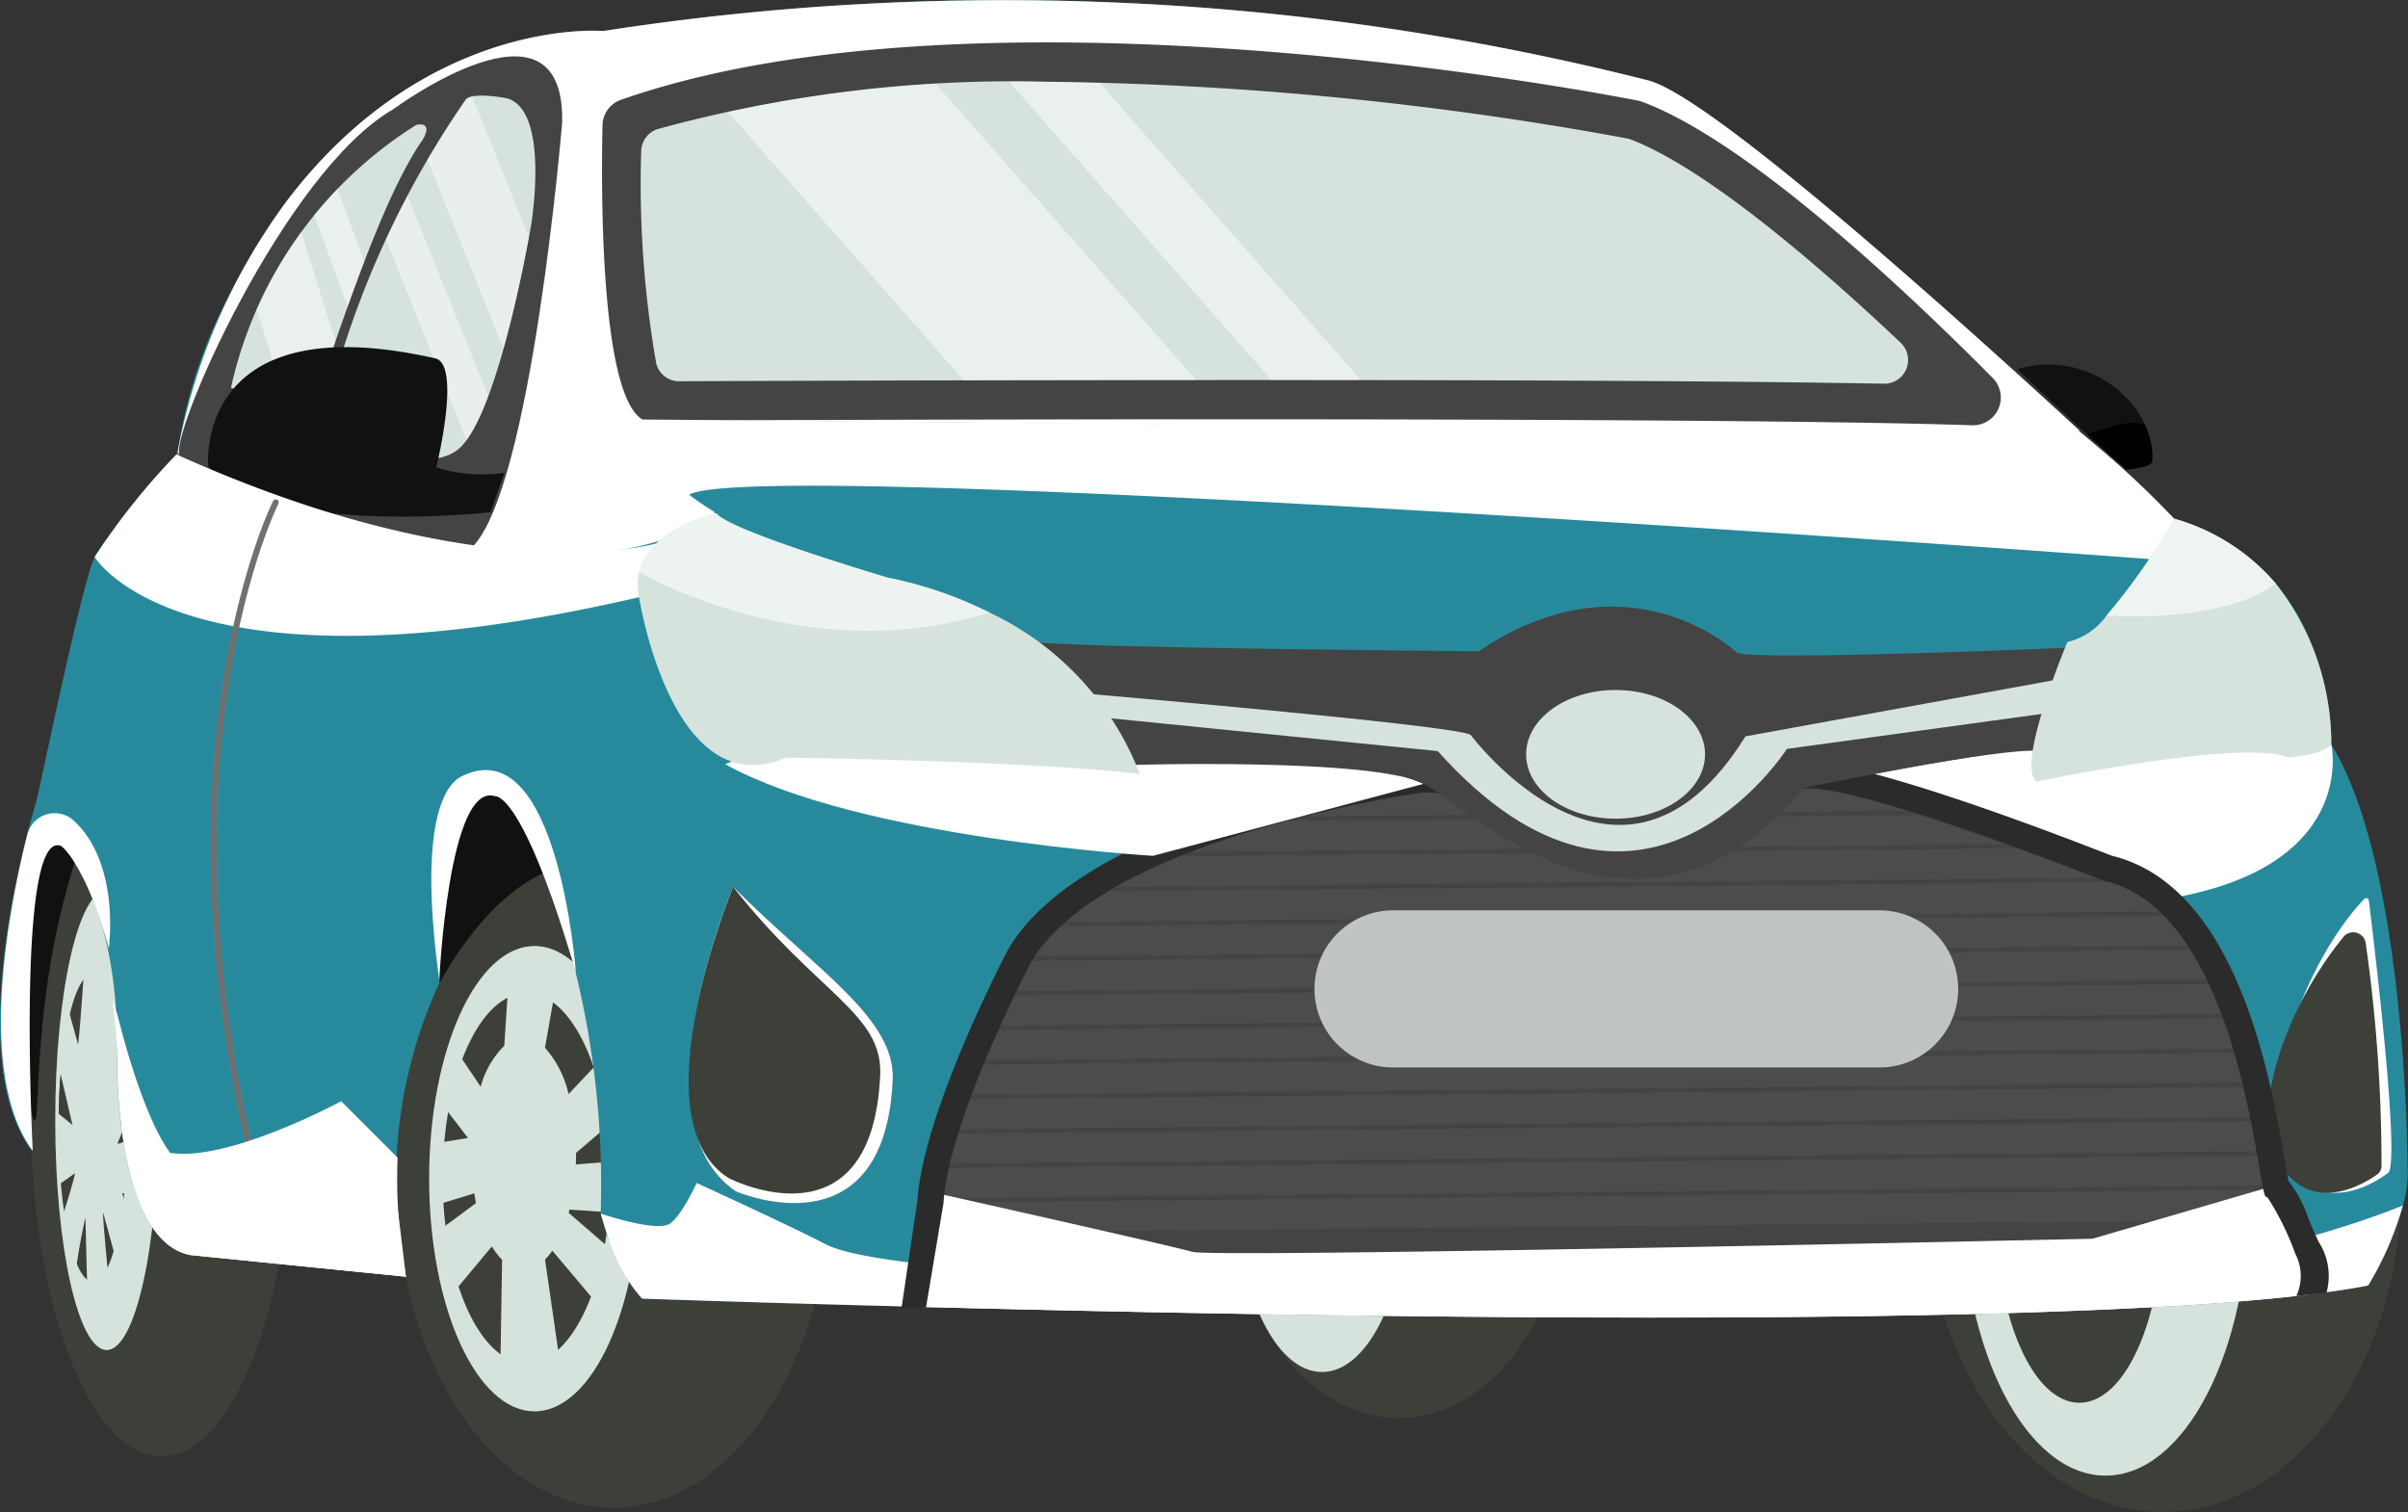 <svg xmlns="http://www.w3.org/2000/svg" xmlns:xlink="http://www.w3.org/1999/xlink" width="80.138" height="50.328" viewBox="0 0 80.138 50.328">
  <rect x="0" y="0" width="80.138" height="50.328" fill="#333333" stroke="none"/>
  <defs>
    <clipPath id="clip-path">
      <path id="Path_2554" data-name="Path 2554" d="M615.265,214.544a.79.79,0,0,0,.558-1.363c-2.918-2.762-6.6-5.878-9.042-6.789a113,113,0,0,0-19.372-1.9,44.713,44.713,0,0,0-12.953,1.576.787.787,0,0,0-.549.744,34.757,34.757,0,0,0,.5,7.055.782.782,0,0,0,.768.595c2.273-.01,9.851-.04,18.1-.04C604.7,214.418,611.355,214.47,615.265,214.544Z" transform="translate(-573.904 -204.488)" fill="none"/>
    </clipPath>
    <clipPath id="clip-path-2">
      <path id="Path_2555" data-name="Path 2555" d="M556.35,209.9s.654-3.867-.817-4.249c0,0-1.165-.224-1.362.054a31.3,31.3,0,0,0-4.739,10.73s3.1,1.961,4.466.926S556.35,209.9,556.35,209.9Z" transform="translate(-549.433 -205.564)" fill="none"/>
    </clipPath>
    <clipPath id="clip-path-3">
      <path id="Path_2556" data-name="Path 2556" d="M548.51,207.8a13.853,13.853,0,0,0-6.173,8.751s2.4.908,2.651.69,2.034-6.5,3.7-8.9C548.691,208.347,549.127,207.694,548.51,207.8Z" transform="translate(-542.337 -207.791)" fill="none"/>
    </clipPath>
    <clipPath id="clip-path-4">
      <path id="Path_2572" data-name="Path 2572" d="M595.835,275.783c12.972.336,35.8.719,45.582-.366l.1-.2a2.027,2.027,0,0,0-.109-1.49,9.067,9.067,0,0,0-.928-1.883l-.052-.022c-.27-.057-.819-9.482-5.394-10.514,0,0-9-3.578-10.218-3.015s-12.419.074-12.419.074-10.606,1.451-13.072,5.665c0,0-2.741,5.229-2.906,8.009Z" transform="translate(-595.835 -258.232)" fill="none"/>
    </clipPath>
  </defs>
  <g id="Group_1788" data-name="Group 1788" transform="translate(-524.558 -198.207)">
    <g id="Group_1761" data-name="Group 1761" transform="translate(525.581 223.813)">
      <g id="Group_1757" data-name="Group 1757" transform="translate(39.946 6.28)">
        <ellipse id="Ellipse_233" data-name="Ellipse 233" cx="5.579" cy="7.656" rx="5.579" ry="7.656" fill="#3d4039"/>
        <path id="Path_2533" data-name="Path 2533" d="M619.694,281.522c0,3.4,1.281,6.151,2.861,6.151s2.86-2.754,2.86-6.151-1.281-6.152-2.86-6.152S619.694,278.124,619.694,281.522Z" transform="translate(-619.527 -273.892)" fill="#d6e3dd"/>
      </g>
      <g id="Group_1758" data-name="Group 1758" transform="translate(0)">
        <path id="Path_2534" data-name="Path 2534" d="M526.923,268.863c0,6.316,1.949,11.436,4.352,11.436s4.352-5.12,4.352-11.436-1.948-11.436-4.352-11.436S526.923,262.547,526.923,268.863Z" transform="translate(-526.923 -257.427)" fill="#3d4039"/>
        <path id="Path_2535" data-name="Path 2535" d="M528.808,274.394c0,4.226.767,7.651,1.714,7.651s1.714-3.425,1.714-7.651-.768-7.651-1.714-7.651S528.808,270.169,528.808,274.394Z" transform="translate(-527.993 -262.715)" fill="#d6e3dd"/>
        <path id="Path_2536" data-name="Path 2536" d="M529.06,278.289c0,2.833.515,5.129,1.149,5.129s1.149-2.3,1.149-5.129-.515-5.129-1.149-5.129S529.06,275.456,529.06,278.289Z" transform="translate(-528.136 -266.357)" fill="#3d4039"/>
        <path id="Path_2537" data-name="Path 2537" d="M530.063,282.168c0,1.549.281,2.8.628,2.8s.628-1.256.628-2.8-.281-2.8-.628-2.8S530.063,280.62,530.063,282.168Z" transform="translate(-528.705 -269.879)" fill="#3d4039"/>
        <path id="Path_2538" data-name="Path 2538" d="M529.11,278.708c0,1.868.542,3.383,1.21,3.383s1.21-1.515,1.21-3.383-.542-3.383-1.21-3.383S529.11,276.839,529.11,278.708Z" transform="translate(-528.164 -267.586)" fill="#3d4039"/>
      </g>
      <g id="Group_1759" data-name="Group 1759" transform="translate(63.011 2.932)">
        <ellipse id="Ellipse_234" data-name="Ellipse 234" cx="7.939" cy="10.895" rx="7.939" ry="10.895" fill="#3d4039"/>
        <path id="Path_2539" data-name="Path 2539" d="M675.578,278.339c0,5.1,2.137,9.229,4.774,9.229s4.774-4.132,4.774-9.229-2.138-9.23-4.774-9.23S675.578,273.241,675.578,278.339Z" transform="translate(-674.312 -266.99)" fill="#d6e3dd"/>
        <path id="Path_2540" data-name="Path 2540" d="M678.19,283.52c0,3.453,1.242,6.253,2.773,6.253s2.773-2.8,2.773-6.253-1.241-6.253-2.773-6.253S678.19,280.067,678.19,283.52Z" transform="translate(-675.795 -271.62)" fill="#3d4039"/>
      </g>
      <g id="Group_1760" data-name="Group 1760" transform="translate(0.861 2.786)">
        <ellipse id="Ellipse_235" data-name="Ellipse 235" cx="7.234" cy="10.895" rx="7.234" ry="10.895" transform="translate(11.292)" fill="#3d4039"/>
        <path id="Path_2541" data-name="Path 2541" d="M557.587,278.776c0,4.277,1.57,7.744,3.507,7.744s3.507-3.467,3.507-7.744-1.57-7.744-3.507-7.744S557.587,274.5,557.587,278.776Z" transform="translate(-545.189 -267.936)" fill="#d6e3dd"/>
        <path id="Path_2542" data-name="Path 2542" d="M558.628,280.808c0,3.4,1.25,6.165,2.791,6.165s2.792-2.76,2.792-6.165-1.25-6.165-2.792-6.165S558.628,277.4,558.628,280.808Z" transform="translate(-545.78 -269.985)" fill="#3d4039"/>
        <path id="Path_2543" data-name="Path 2543" d="M559.32,279.932l-1.326.408.033-2.074,1.084-.177-.917-1.194.4-1.907.939,1.394a3.046,3.046,0,0,1,.786-1.363l.182-2.808,1.672.033-.5,2.842a3.483,3.483,0,0,1,.785,1.541l1.52-1.607.4,2.141-1.672,1.425c0,.008,0,.016,0,.023,0,.122,0,.242-.008.361l1.747-.137v1.773l-1.955-.134c-.009.037-.02.072-.03.109l1.852,1.6-.669,1.706-1.725-2.047a2.083,2.083,0,0,1-.244.295l.537,3.705-2.026.08.061-3.778a2.246,2.246,0,0,1-.34-.444l-1.35,1.621-.468-2.108,1.287-.952C559.359,280.151,559.339,280.043,559.32,279.932Z" transform="translate(-545.42 -268.604)" fill="#d6e3dd"/>
        <path id="Path_2544" data-name="Path 2544" d="M529.52,276.965l-.543.385-.063-2.423.528.429-.48-2.064.2-2.3.466,1.685c.1-.735.333-4.518.333-4.518l.882.048s.147,3.951.237,4.768l.755-1.942.2,2.588s-1.087,2.222-1.09,2.366l1.123-.345v2.143l-.971-.162a14.107,14.107,0,0,0,.76,2.089l-.5,1.824-.894-3.261c-.038.135.345,3.845.345,3.845l-.846-.2-.089-3.482a19.274,19.274,0,0,0-.367,2.164l-.4-2.191S529.529,277.1,529.52,276.965Z" transform="translate(-528.914 -266.303)" fill="#d6e3dd"/>
      </g>
    </g>
    <path id="Path_2545" data-name="Path 2545" d="M525.6,236.491s-.586-11.271.993-10.126c0,0,1.963,1.837,1.854,6.973,0,0-.112,6.155,2.449,6.644l7.168.718a15.732,15.732,0,0,1,1.124-9.792s.183-9.01,2.793-5.359a5.032,5.032,0,0,1,.455,1.024,29.808,29.808,0,0,1,2.112,12.026l.014.048c.026.115.109.418.243.8l.006.017a5.466,5.466,0,0,0,1.119,1.966s3.783.134,9.443.28c12.97.335,35.8.719,45.581-.366.933-.1,1.745-.22,2.421-.349a10.764,10.764,0,0,0,1.153-2.664,4.2,4.2,0,0,0,.152-1.4s-.034-9.914-2.538-13.943c0,0,.217-5.883-5.231-7.517,0,0-1.227-1.164-3.044-2.836-4.464-4.115-12.481-11.3-14.493-11.763a87.283,87.283,0,0,0-34.751-1.634s-5.808-.509-10.532,5.666a22.156,22.156,0,0,0-1.986,3.282,16.425,16.425,0,0,0-1.642,5.107s-.012.015-.037.04a23.17,23.17,0,0,0-2.721,3.411c-.423.976-1.453,5.949-1.925,8.095C525.783,224.84,523.15,233.169,525.6,236.491Z" transform="translate(0 0)" fill="#278a9c"/>
    <path id="Path_2546" data-name="Path 2546" d="M538.279,213.317a41.6,41.6,0,0,0,10.906,3.279.071.071,0,0,1,.025.008c.134.07,4.38.489,6.865-1.247a.074.074,0,0,0,0-.124c-.492-.3-2.7-1.724-2.462-3a.077.077,0,0,1,.076-.061l47.758.464a.072.072,0,0,0,.052-.124c-4.487-4.132-12.363-11.173-14.356-11.635A87.277,87.277,0,0,0,552.4,199.24c-.006,0-5.861-.512-10.54,5.666a20.262,20.262,0,0,0-3.623,8.334A.074.074,0,0,0,538.279,213.317Z" transform="translate(-7.764 -0.001)" fill="#fff"/>
    <g id="Group_1770" data-name="Group 1770" transform="translate(530.508 199.616)">
      <path id="Path_2547" data-name="Path 2547" d="M682.094,228.562l1.346,1.2.872-.292-.218-1.159a3.6,3.6,0,0,0-4.284-1.891Z" transform="translate(-618.632 -215.543)" fill="#111"/>
      <path id="Path_2548" data-name="Path 2548" d="M685.235,231.157l1.285,1.158s.877-.062.872-.292a2.453,2.453,0,0,0-.224-1.148C686.777,230.5,685.235,231.157,685.235,231.157Z" transform="translate(-621.711 -218.093)"/>
      <path id="Path_2549" data-name="Path 2549" d="M545.467,204.3s5.719-4.23,5.61.454c0,0-1.008,12.176-3,14.136,0,0-8.475-1.663-9.718-3.041C537.906,215.353,541.815,206.387,545.467,204.3Z" transform="translate(-538.319 -202.08)" fill="#434443"/>
      <path id="Path_2550" data-name="Path 2550" d="M556.35,209.9s.654-3.867-.817-4.249c0,0-1.165-.224-1.362.054a31.3,31.3,0,0,0-4.739,10.73s3.1,1.961,4.466.926S556.35,209.9,556.35,209.9Z" transform="translate(-544.628 -203.792)" fill="#d6e3dd"/>
      <path id="Path_2551" data-name="Path 2551" d="M548.51,207.8a13.853,13.853,0,0,0-6.173,8.751s2.4.908,2.651.69,2.034-6.5,3.7-8.9C548.691,208.347,549.127,207.694,548.51,207.8Z" transform="translate(-540.6 -205.056)" fill="#d6e3dd"/>
      <path id="Path_2552" data-name="Path 2552" d="M605.347,203.4c-1.434-.281-21.948-4.192-33.828-.019a.915.915,0,0,0-.607.847c-.051,2.37-.09,10.574,1.87,9.827,0,0,34.25-.166,43.712.156a.923.923,0,0,0,.687-1.571c-2.715-2.742-8.124-7.888-11.681-9.2A.994.994,0,0,0,605.347,203.4Z" transform="translate(-556.811 -201.465)" fill="#434443"/>
      <path id="Path_2553" data-name="Path 2553" d="M615.265,214.544a.79.79,0,0,0,.558-1.363c-2.918-2.762-6.6-5.878-9.042-6.789a113,113,0,0,0-19.372-1.9,44.713,44.713,0,0,0-12.953,1.576.787.787,0,0,0-.549.744,34.757,34.757,0,0,0,.5,7.055.782.782,0,0,0,.768.595c2.273-.01,9.851-.04,18.1-.04C604.7,214.418,611.355,214.47,615.265,214.544Z" transform="translate(-558.518 -203.181)" fill="#d6e3dd"/>
      <g id="Group_1764" data-name="Group 1764" transform="translate(15.386 1.307)">
        <g id="Group_1763" data-name="Group 1763" clip-path="url(#clip-path)">
          <g id="Group_1762" data-name="Group 1762" transform="translate(1.858 -4.265)" opacity="0.47">
            <rect id="Rectangle_1308" data-name="Rectangle 1308" width="2.235" height="25.478" transform="translate(26.435 19.134) rotate(138.677)" fill="#fff"/>
            <rect id="Rectangle_1309" data-name="Rectangle 1309" width="5.817" height="25.478" transform="matrix(-0.751, 0.66, -0.66, -0.751, 21.192, 19.406)" fill="#fff"/>
          </g>
        </g>
      </g>
      <g id="Group_1767" data-name="Group 1767" transform="translate(4.805 1.773)">
        <g id="Group_1766" data-name="Group 1766" clip-path="url(#clip-path-2)">
          <g id="Group_1765" data-name="Group 1765" transform="translate(0.142 -0.714)" opacity="0.44">
            <rect id="Rectangle_1310" data-name="Rectangle 1310" width="2.17" height="13.21" transform="translate(9.451 12.254) rotate(158.068)" fill="#fff"/>
            <rect id="Rectangle_1311" data-name="Rectangle 1311" width="1.211" height="13.21" transform="translate(6.057 12.471) rotate(158.068)" fill="#fff"/>
          </g>
        </g>
      </g>
      <g id="Group_1769" data-name="Group 1769" transform="translate(1.737 2.735)">
        <g id="Group_1768" data-name="Group 1768" clip-path="url(#clip-path-3)">
          <rect id="Rectangle_1312" data-name="Rectangle 1312" width="1.03" height="7.436" transform="matrix(-0.939, 0.343, -0.343, -0.939, 5.478, 7.419)" fill="#fff" opacity="0.47"/>
          <rect id="Rectangle_1313" data-name="Rectangle 1313" width="2.185" height="8.287" transform="matrix(-0.954, 0.299, -0.299, -0.954, 4.093, 9.185)" fill="#fff" opacity="0.47"/>
        </g>
      </g>
      <path id="Path_2557" data-name="Path 2557" d="M550.428,229.114l-.458,1.307s-7.462.854-9.4-1.525c0,0-.508-5.41,7.553-3.595.885.2.036,3.631.036,3.631A5.183,5.183,0,0,0,550.428,229.114Z" transform="translate(-539.59 -214.783)" fill="#111"/>
    </g>
    <g id="Group_1774" data-name="Group 1774" transform="translate(524.592 212.169)">
      <path id="Path_2558" data-name="Path 2558" d="M528.091,263.413s-.8-2.565-1.4,1.131-.134,7.481.067,7.481S526.646,267.971,528.091,263.413Z" transform="translate(-525.634 -248.688)" fill="#111"/>
      <path id="Path_2559" data-name="Path 2559" d="M562.045,261.808s-1.831.459-3.662,3.712c0,0-.308-6.333,1.506-6.333C559.89,259.188,561.306,259.1,562.045,261.808Z" transform="translate(-543.781 -246.782)" fill="#111"/>
      <path id="Path_2560" data-name="Path 2560" d="M525.694,272.039s-.56-10.774.947-10.148c0,0,.8.561,1.584,3.406,0,0,.4-2.825-1.181-4.264a.938.938,0,0,0-1.531.479C524.909,263.915,523.8,269.476,525.694,272.039Z" transform="translate(-524.638 -247.694)" fill="#fff"/>
      <path id="Path_2561" data-name="Path 2561" d="M558.137,274.185" transform="translate(-543.652 -255.294)" fill="none" stroke="#e59c0a" stroke-miterlimit="10" stroke-width="1"/>
      <path id="Path_2562" data-name="Path 2562" d="M561.9,240.907" transform="translate(-545.791 -236.405)" fill="none" stroke="#e59c0a" stroke-miterlimit="10" stroke-width="1"/>
      <path id="Path_2563" data-name="Path 2563" d="M595.835,275.783c12.972.336,35.8.719,45.582-.366l.1-.2a2.027,2.027,0,0,0-.109-1.49,9.067,9.067,0,0,0-.928-1.883l-.052-.022c-.27-.057-.819-9.482-5.394-10.514,0,0-9-3.578-10.218-3.015s-12.419.074-12.419.074-10.606,1.451-13.072,5.665c0,0-2.741,5.229-2.906,8.009Z" transform="translate(-565.05 -246.24)" fill="#434443"/>
      <path id="Path_2564" data-name="Path 2564" d="M579.366,266.73s-3.1,8.116,0,10.022c0,0,4.957,2.178,5.229-3.7C584.69,271,582.2,269.563,579.366,266.73Z" transform="translate(-554.919 -251.063)" fill="#3d4039"/>
      <path id="Path_2565" data-name="Path 2565" d="M579.081,266.478s-3.322,7.816.082,10.131c0,0,4.957,2.178,5.229-3.7C584.487,270.857,581.914,269.311,579.081,266.478Z" transform="translate(-554.716 -250.92)" fill="#fff"/>
      <path id="Path_2566" data-name="Path 2566" d="M579.043,266.478s-3.241,7.789-.136,9.7c0,0,4.757,2.451,5.03-3.431C584.031,270.694,581.839,270.036,579.043,266.478Z" transform="translate(-554.678 -250.92)" fill="#3d4039"/>
      <path id="Path_2567" data-name="Path 2567" d="M702.856,267.432c.155,1.252,1.031,8.476.658,9.048,0,0-2.042,1.661-3.3-.218-1.228-1.842.344-6.614,2.484-8.88A.089.089,0,0,1,702.856,267.432Z" transform="translate(-624.055 -251.417)" fill="#fff"/>
      <path id="Path_2568" data-name="Path 2568" d="M702.39,270.338a51.785,51.785,0,0,1,.524,7.465.392.392,0,0,1-.166.242c-.445.313-2.105,1.314-3.182-.3-1.132-1.7.194-5.318,2.087-7.629A.42.42,0,0,1,702.39,270.338Z" transform="translate(-623.692 -252.899)" fill="#3d4039"/>
      <path id="Path_2569" data-name="Path 2569" d="M623.987,235.143s-46.987-3.5-48.658-2.118c0,0-2.083-1.478-1.6-2.529l47.914.416a30.811,30.811,0,0,1,3.141,2.887C624.731,234.017,624.386,235.124,623.987,235.143Z" transform="translate(-552.462 -230.496)" fill="#fff"/>
      <path id="Path_2570" data-name="Path 2570" d="M533.354,277.068s-.113,6.157,2.449,6.645l7.167.72-.336-2.778-6.94-.827s-1.033-.113-2.288-4.959a3.311,3.311,0,0,0-.214-.619A11.121,11.121,0,0,1,533.354,277.068Z" transform="translate(-529.494 -255.9)" fill="#fff"/>
      <path id="Path_2571" data-name="Path 2571" d="M562.569,264.224s-.591-8.138-3.807-6.529c-.672.336-1.411,1.9-.74,6.776,0,0,.313-6.619,1.859-6.115C559.881,258.355,560.777,258.131,562.569,264.224Z" transform="translate(-543.437 -245.815)" fill="#fff" style="mix-blend-mode: multiply;isolation: isolate"/>
      <g id="Group_1773" data-name="Group 1773" transform="translate(30.785 11.993)">
        <g id="Group_1772" data-name="Group 1772" clip-path="url(#clip-path-4)">
          <g id="Group_1771" data-name="Group 1771" transform="translate(-7.501 0.376)">
            <line id="Line_25" data-name="Line 25" x1="56.367" y2="0.532" fill="none" stroke="#4b4c4b" stroke-miterlimit="10" stroke-width="1"/>
            <line id="Line_26" data-name="Line 26" x1="56.367" y2="0.532" transform="translate(0 1.145)" fill="none" stroke="#4b4c4b" stroke-miterlimit="10" stroke-width="1"/>
            <line id="Line_27" data-name="Line 27" x1="56.367" y2="0.532" transform="translate(0 2.289)" fill="none" stroke="#4b4c4b" stroke-miterlimit="10" stroke-width="1"/>
            <line id="Line_28" data-name="Line 28" x1="56.367" y2="0.532" transform="translate(0 3.434)" fill="none" stroke="#4b4c4b" stroke-miterlimit="10" stroke-width="1"/>
            <line id="Line_29" data-name="Line 29" x1="56.367" y2="0.532" transform="translate(0 4.578)" fill="none" stroke="#4b4c4b" stroke-miterlimit="10" stroke-width="1"/>
            <line id="Line_30" data-name="Line 30" x1="56.367" y2="0.532" transform="translate(0 5.723)" fill="none" stroke="#4b4c4b" stroke-miterlimit="10" stroke-width="1"/>
            <line id="Line_31" data-name="Line 31" x1="56.367" y2="0.532" transform="translate(0 6.867)" fill="none" stroke="#4b4c4b" stroke-miterlimit="10" stroke-width="1"/>
            <line id="Line_32" data-name="Line 32" x1="56.367" y2="0.532" transform="translate(0 8.012)" fill="none" stroke="#4b4c4b" stroke-miterlimit="10" stroke-width="1"/>
            <line id="Line_33" data-name="Line 33" x1="56.367" y2="0.532" transform="translate(0 9.156)" fill="none" stroke="#4b4c4b" stroke-miterlimit="10" stroke-width="1"/>
            <line id="Line_34" data-name="Line 34" x1="56.367" y2="0.532" transform="translate(0 10.301)" fill="none" stroke="#4b4c4b" stroke-miterlimit="10" stroke-width="1"/>
            <line id="Line_35" data-name="Line 35" x1="56.367" y2="0.532" transform="translate(0 11.445)" fill="none" stroke="#4b4c4b" stroke-miterlimit="10" stroke-width="1"/>
            <line id="Line_36" data-name="Line 36" x1="56.367" y2="0.532" transform="translate(0 12.59)" fill="none" stroke="#4b4c4b" stroke-miterlimit="10" stroke-width="1"/>
            <line id="Line_37" data-name="Line 37" x1="56.367" y2="0.532" transform="translate(0 13.734)" fill="none" stroke="#4b4c4b" stroke-miterlimit="10" stroke-width="1"/>
          </g>
        </g>
      </g>
      <path id="Path_2573" data-name="Path 2573" d="M595.835,293.623c12.972.336,35.8.719,45.582-.366l.1-.2a2.027,2.027,0,0,0-.109-1.49,9.069,9.069,0,0,0-.928-1.883l-.052-.022-5.774,1.686s-29.195.653-29.957.436-8.279-1.9-8.279-1.9l-.327,2.013Z" transform="translate(-565.05 -264.079)" fill="#fff"/>
      <path id="Path_2574" data-name="Path 2574" d="M570.8,290.294l.013.048.244.8,0,.017a5.48,5.48,0,0,0,1.12,1.965s3.782.135,9.442.279c12.972.336,35.8.719,45.583-.366.933-.1,1.743-.218,2.418-.349a10.74,10.74,0,0,0,1.155-2.663c-1.447.593-9.791,3.725-22.432,2.737,0,0-27.018.162-30.066-1.451-1.048-.554-4.283-2.035-4.283-2.035s-.561,1.216-.946,1.381C572.531,290.885,570.8,290.294,570.8,290.294Z" transform="translate(-550.842 -263.862)" fill="#fff" style="mix-blend-mode: multiply;isolation: isolate"/>
      <path id="Path_2575" data-name="Path 2575" d="M628.343,273.513h16.195a2.615,2.615,0,0,0,2.615-2.615h0a2.615,2.615,0,0,0-2.615-2.614H628.343a2.614,2.614,0,0,0-2.614,2.614h0A2.614,2.614,0,0,0,628.343,273.513Z" transform="translate(-582.018 -251.945)" fill="#bfc4c1"/>
      <path id="Path_2576" data-name="Path 2576" d="M531.843,236.6s2.836,4.879,18.118,1.342a5.951,5.951,0,0,1,.69-1.82s-5.62,1.751-15.972-2.881l-.114-.051A23.167,23.167,0,0,0,531.843,236.6Z" transform="translate(-528.727 -232.026)" fill="#fff"/>
      <path id="Path_2577" data-name="Path 2577" d="M681.88,254.965s.944,4.14-5.592,5.156c0,0-9.441-3.849-11.257-3.849C665.031,256.272,677.74,253.512,681.88,254.965Z" transform="translate(-604.327 -244.145)" fill="#fff"/>
      <path id="Path_2578" data-name="Path 2578" d="M640.336,273.243a9.067,9.067,0,0,0-.928-1.882l-.052-.022c-.27-.057-.819-9.482-5.395-10.515,0,0-9-3.577-10.218-3.015s-12.418.074-12.418.074-10.606,1.451-13.072,5.665c0,0-2.741,5.229-2.906,8.009l-.579,3.458-.814.008.526-3.564c.2-2.941,2.887-8.1,3.022-8.351,2.65-4.528,13.256-6.027,13.706-6.088l.078-.01.078,0c.045,0,4.534.2,8.081.2a18.476,18.476,0,0,0,3.934-.19,1.766,1.766,0,0,1,.749-.141c2.153,0,9.045,2.7,10.1,3.113,4.19,1.014,5.3,7.462,5.773,10.224.036.211.076.44.106.6a4.284,4.284,0,0,1,.673,1.268c.111.267.226.543.341.773a2.084,2.084,0,0,1,.251,1.685l-1,.1A1.587,1.587,0,0,0,640.336,273.243Z" transform="translate(-563.982 -245.471)" fill="#2a2b2a"/>
      <path id="Path_2579" data-name="Path 2579" d="M594.614,257.649s-9.8-.581-14.234-3.05c0,0,10.1-4.576,23.241.653Z" transform="translate(-556.278 -243.125)" fill="#fff"/>
      <path id="Path_2580" data-name="Path 2580" d="M638.413,246.264s-10.322.45-11.138.177c0,0-3.595-3.431-8.606-.054,0,0-13.78-.109-15.005-.327,0,0,3,2.514,3.431,4.112,0,0,8.07-.245,9.741.626s7.153,6.6,12.672.136c0,0,6.573-1.371,7.807-1.225C637.315,249.71,637.685,248.444,638.413,246.264Z" transform="translate(-569.494 -238.672)" fill="#434443"/>
      <path id="Path_2581" data-name="Path 2581" d="M640.092,251.584l-8.805,1.208s-4.866,7.626-11.62.073l-11.129-1.116-.717-.808s12.337,1.053,12.936,1.38c0,0,5.011,6.718,9.151.054l10.512-1.915Z" transform="translate(-571.853 -241.827)" fill="#d6e3dd"/>
      <path id="Path_2582" data-name="Path 2582" d="M642.021,253.462c0,1.183,1.333,2.142,2.977,2.142s2.977-.959,2.977-2.142-1.333-2.142-2.977-2.142S642.021,252.279,642.021,253.462Z" transform="translate(-591.266 -242.316)" fill="#d6e3dd"/>
      <path id="Path_2583" data-name="Path 2583" d="M681.089,246.885s6.9-1.451,8.352-.8c0,0,1.162-.074,1.454-.435a8.657,8.657,0,0,0-1.854-5.362,6.916,6.916,0,0,0-3.376-2.155,21.28,21.28,0,0,1-2.254,3.228h0a2.218,2.218,0,0,1-1.3.876S680.362,246.379,681.089,246.885Z" transform="translate(-613.341 -234.832)" fill="#d6e3dd"/>
      <path id="Path_2584" data-name="Path 2584" d="M573.689,240.51s1.09,6.97,4.9,5.337c0,0,8.169.108,11.766.547a9.857,9.857,0,0,0-5.007-5.377,13.4,13.4,0,0,0-3.382-1.161s-5.3-1.563-5.7-2.143c0,0-2.183.449-2.564,1.926A1.893,1.893,0,0,0,573.689,240.51Z" transform="translate(-552.455 -234.592)" fill="#d6e3dd"/>
      <path id="Path_2585" data-name="Path 2585" d="M686.689,241.363c.143.009,3.9.252,5.631-1.073a6.916,6.916,0,0,0-3.376-2.155A21.283,21.283,0,0,1,686.689,241.363Z" transform="translate(-616.62 -234.832)" fill="#fff" opacity="0.62"/>
      <path id="Path_2586" data-name="Path 2586" d="M573.779,239.638l.031.054s5.508,3.248,11.614,1.325a13.4,13.4,0,0,0-3.382-1.161s-5.3-1.563-5.7-2.143C576.343,237.712,574.16,238.161,573.779,239.638Z" transform="translate(-552.531 -234.592)" fill="#fff" opacity="0.57"/>
      <path id="Path_2587" data-name="Path 2587" d="M543.075,236.876s-4.249,8.442-.545,22.822" transform="translate(-533.933 -234.117)" fill="none" stroke="#707070" stroke-linecap="round" stroke-miterlimit="10" stroke-width="0.2"/>
      <path id="Path_2588" data-name="Path 2588" d="M533.929,283.921c.24,1.774.828,3.9,2.292,4.179l7.167.72a18.311,18.311,0,0,1-.28-3.965l-1.876-1.875s-6.048,3.268-6.754.872C534.356,283.438,534.164,283.512,533.929,283.921Z" transform="translate(-529.911 -260.287)" fill="#fff" style="mix-blend-mode: multiply;isolation: isolate"/>
    </g>
  </g>
</svg>

